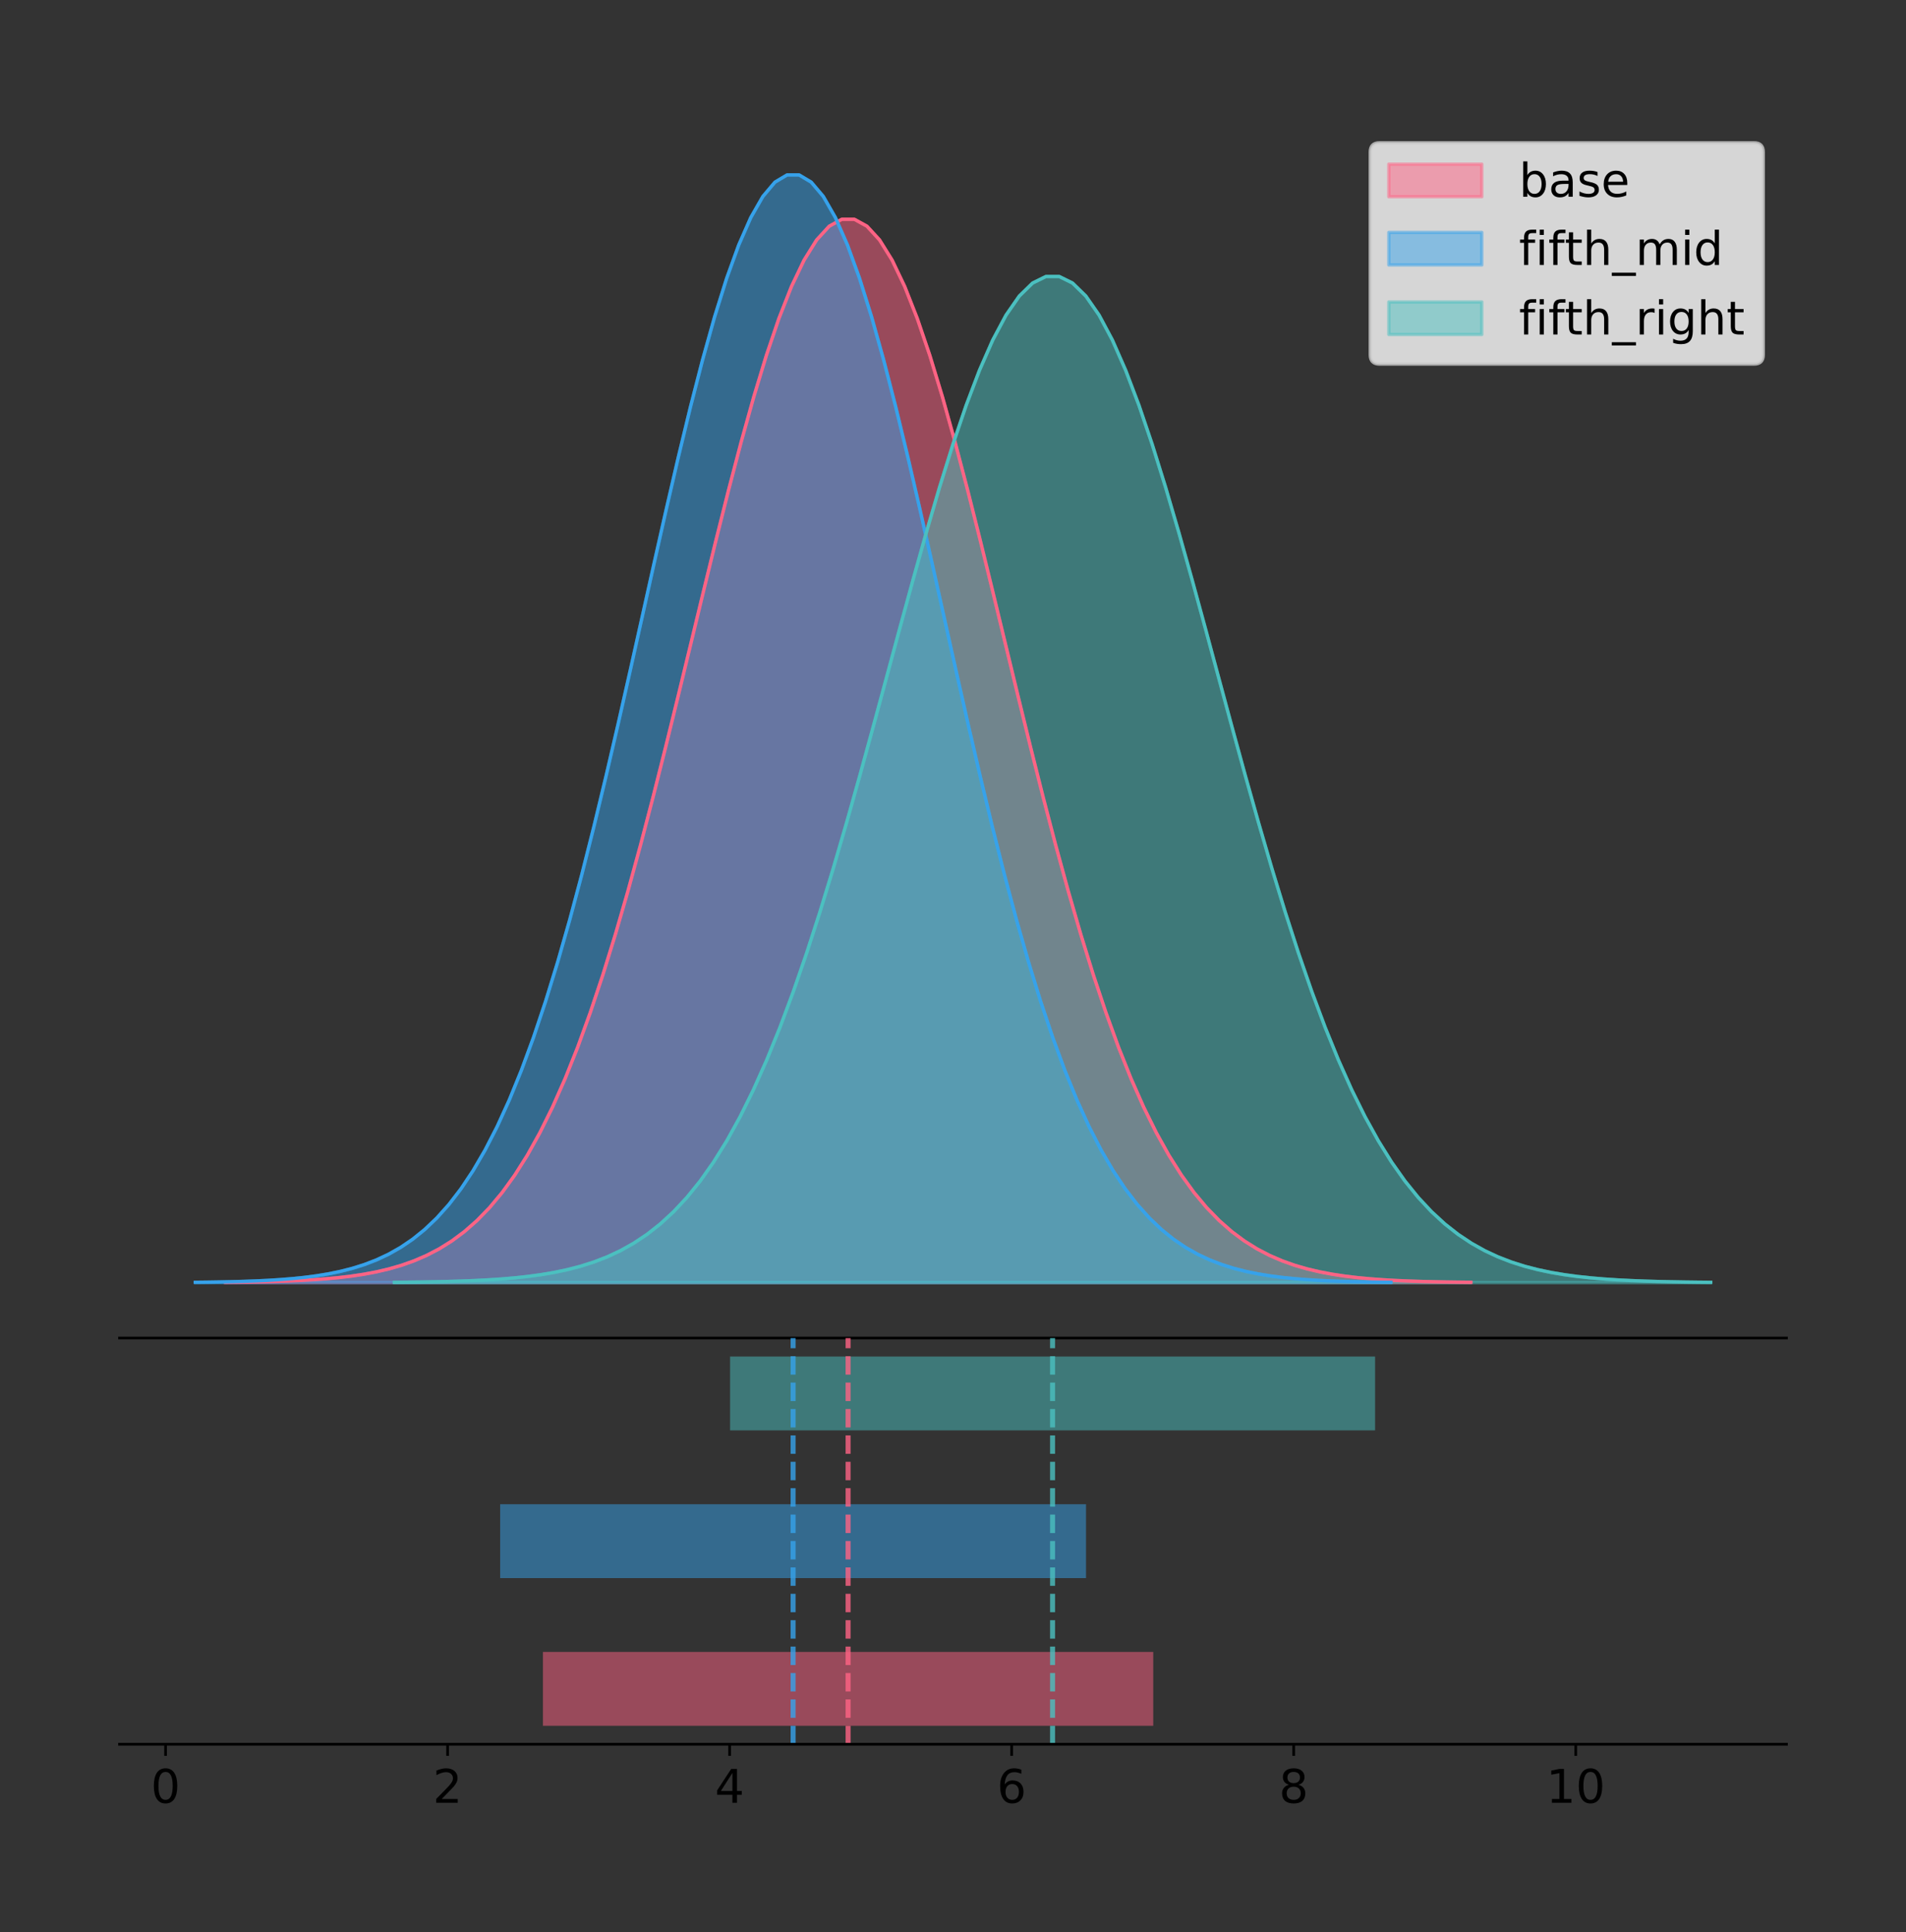 <?xml version="1.0" encoding="utf-8" standalone="no"?>
<!DOCTYPE svg PUBLIC "-//W3C//DTD SVG 1.1//EN"
  "http://www.w3.org/Graphics/SVG/1.1/DTD/svg11.dtd">
<!-- Created with matplotlib (https://matplotlib.org/) -->
<svg height="581.789pt" version="1.1" viewBox="0 0 574.2 581.789" width="574.2pt" xmlns="http://www.w3.org/2000/svg" xmlns:xlink="http://www.w3.org/1999/xlink">
 <rect x="0" y="0" width="574.2" height="581.789" fill="#333333" stroke="none"/>
 <defs>
  <style type="text/css">
*{stroke-linecap:butt;stroke-linejoin:round;}
  </style>
 </defs>
 <g id="figure_1">
  <g id="patch_1">
   <path d="M 0 581.789 
L 574.2 581.789 
L 574.2 0 
L 0 0 
z
" style="fill:none;"/>
  </g>
  <g id="axes_1">
   <g id="patch_2">
    <path d="M 36 402.93 
L 538.2 402.93 
L 538.2 36 
L 36 36 
z
" style="fill:none;"/>
   </g>
   <g id="PolyCollection_1">
    <defs>
     <path d="M 67.885 -195.538 
L 67.885 -195.646 
L 71.675 -195.686 
L 75.465 -195.741 
L 79.255 -195.813 
L 83.045 -195.91 
L 86.835 -196.037 
L 90.625 -196.203 
L 94.415 -196.418 
L 98.206 -196.696 
L 101.996 -197.052 
L 105.786 -197.503 
L 109.576 -198.073 
L 113.366 -198.787 
L 117.156 -199.675 
L 120.946 -200.772 
L 124.736 -202.116 
L 128.526 -203.751 
L 132.316 -205.726 
L 136.107 -208.093 
L 139.897 -210.91 
L 143.687 -214.237 
L 147.477 -218.136 
L 151.267 -222.669 
L 155.057 -227.9 
L 158.847 -233.889 
L 162.637 -240.689 
L 166.427 -248.35 
L 170.218 -256.908 
L 174.008 -266.389 
L 177.798 -276.803 
L 181.588 -288.14 
L 185.378 -300.372 
L 189.168 -313.448 
L 192.958 -327.291 
L 196.748 -341.801 
L 200.538 -356.853 
L 204.328 -372.295 
L 208.119 -387.955 
L 211.909 -403.64 
L 215.699 -419.137 
L 219.489 -434.226 
L 223.279 -448.674 
L 227.069 -462.249 
L 230.859 -474.723 
L 234.649 -485.878 
L 238.439 -495.514 
L 242.23 -503.453 
L 246.02 -509.544 
L 249.81 -513.672 
L 253.6 -515.756 
L 257.39 -515.756 
L 261.18 -513.672 
L 264.97 -509.544 
L 268.76 -503.453 
L 272.55 -495.514 
L 276.34 -485.878 
L 280.131 -474.723 
L 283.921 -462.249 
L 287.711 -448.674 
L 291.501 -434.226 
L 295.291 -419.137 
L 299.081 -403.64 
L 302.871 -387.955 
L 306.661 -372.295 
L 310.451 -356.853 
L 314.242 -341.801 
L 318.032 -327.291 
L 321.822 -313.448 
L 325.612 -300.372 
L 329.402 -288.14 
L 333.192 -276.803 
L 336.982 -266.389 
L 340.772 -256.908 
L 344.562 -248.35 
L 348.352 -240.689 
L 352.143 -233.889 
L 355.933 -227.9 
L 359.723 -222.669 
L 363.513 -218.136 
L 367.303 -214.237 
L 371.093 -210.91 
L 374.883 -208.093 
L 378.673 -205.726 
L 382.463 -203.751 
L 386.254 -202.116 
L 390.044 -200.772 
L 393.834 -199.675 
L 397.624 -198.787 
L 401.414 -198.073 
L 405.204 -197.503 
L 408.994 -197.052 
L 412.784 -196.696 
L 416.574 -196.418 
L 420.365 -196.203 
L 424.155 -196.037 
L 427.945 -195.91 
L 431.735 -195.813 
L 435.525 -195.741 
L 439.315 -195.686 
L 443.105 -195.646 
L 443.105 -195.538 
L 443.105 -195.538 
L 439.315 -195.538 
L 435.525 -195.538 
L 431.735 -195.538 
L 427.945 -195.538 
L 424.155 -195.538 
L 420.365 -195.538 
L 416.574 -195.538 
L 412.784 -195.538 
L 408.994 -195.538 
L 405.204 -195.538 
L 401.414 -195.538 
L 397.624 -195.538 
L 393.834 -195.538 
L 390.044 -195.538 
L 386.254 -195.538 
L 382.463 -195.538 
L 378.673 -195.538 
L 374.883 -195.538 
L 371.093 -195.538 
L 367.303 -195.538 
L 363.513 -195.538 
L 359.723 -195.538 
L 355.933 -195.538 
L 352.143 -195.538 
L 348.352 -195.538 
L 344.562 -195.538 
L 340.772 -195.538 
L 336.982 -195.538 
L 333.192 -195.538 
L 329.402 -195.538 
L 325.612 -195.538 
L 321.822 -195.538 
L 318.032 -195.538 
L 314.242 -195.538 
L 310.451 -195.538 
L 306.661 -195.538 
L 302.871 -195.538 
L 299.081 -195.538 
L 295.291 -195.538 
L 291.501 -195.538 
L 287.711 -195.538 
L 283.921 -195.538 
L 280.131 -195.538 
L 276.34 -195.538 
L 272.55 -195.538 
L 268.76 -195.538 
L 264.97 -195.538 
L 261.18 -195.538 
L 257.39 -195.538 
L 253.6 -195.538 
L 249.81 -195.538 
L 246.02 -195.538 
L 242.23 -195.538 
L 238.439 -195.538 
L 234.649 -195.538 
L 230.859 -195.538 
L 227.069 -195.538 
L 223.279 -195.538 
L 219.489 -195.538 
L 215.699 -195.538 
L 211.909 -195.538 
L 208.119 -195.538 
L 204.328 -195.538 
L 200.538 -195.538 
L 196.748 -195.538 
L 192.958 -195.538 
L 189.168 -195.538 
L 185.378 -195.538 
L 181.588 -195.538 
L 177.798 -195.538 
L 174.008 -195.538 
L 170.218 -195.538 
L 166.427 -195.538 
L 162.637 -195.538 
L 158.847 -195.538 
L 155.057 -195.538 
L 151.267 -195.538 
L 147.477 -195.538 
L 143.687 -195.538 
L 139.897 -195.538 
L 136.107 -195.538 
L 132.316 -195.538 
L 128.526 -195.538 
L 124.736 -195.538 
L 120.946 -195.538 
L 117.156 -195.538 
L 113.366 -195.538 
L 109.576 -195.538 
L 105.786 -195.538 
L 101.996 -195.538 
L 98.206 -195.538 
L 94.415 -195.538 
L 90.625 -195.538 
L 86.835 -195.538 
L 83.045 -195.538 
L 79.255 -195.538 
L 75.465 -195.538 
L 71.675 -195.538 
L 67.885 -195.538 
z
" id="m1a4d2be491" style="stroke:#ff6384;stroke-opacity:0.5;"/>
    </defs>
    <g clip-path="url(#p983cd75f38)">
     <use style="fill:#ff6384;fill-opacity:0.5;stroke:#ff6384;stroke-opacity:0.5;" x="0" xlink:href="#m1a4d2be491" y="581.789"/>
    </g>
   </g>
   <g id="PolyCollection_2">
    <defs>
     <path d="M 58.827 -195.538 
L 58.827 -195.65 
L 62.466 -195.692 
L 66.104 -195.749 
L 69.742 -195.825 
L 73.381 -195.925 
L 77.019 -196.058 
L 80.657 -196.23 
L 84.296 -196.455 
L 87.934 -196.744 
L 91.573 -197.115 
L 95.211 -197.585 
L 98.849 -198.179 
L 102.488 -198.923 
L 106.126 -199.848 
L 109.764 -200.99 
L 113.403 -202.39 
L 117.041 -204.093 
L 120.68 -206.151 
L 124.318 -208.617 
L 127.956 -211.552 
L 131.595 -215.017 
L 135.233 -219.078 
L 138.871 -223.801 
L 142.51 -229.25 
L 146.148 -235.488 
L 149.787 -242.572 
L 153.425 -250.552 
L 157.063 -259.468 
L 160.702 -269.344 
L 164.34 -280.192 
L 167.978 -292.002 
L 171.617 -304.744 
L 175.255 -318.365 
L 178.894 -332.786 
L 182.532 -347.901 
L 186.17 -363.58 
L 189.809 -379.667 
L 193.447 -395.98 
L 197.085 -412.318 
L 200.724 -428.462 
L 204.362 -444.18 
L 208 -459.23 
L 211.639 -473.372 
L 215.277 -486.366 
L 218.916 -497.987 
L 222.554 -508.025 
L 226.192 -516.294 
L 229.831 -522.64 
L 233.469 -526.94 
L 237.107 -529.111 
L 240.746 -529.111 
L 244.384 -526.94 
L 248.023 -522.64 
L 251.661 -516.294 
L 255.299 -508.025 
L 258.938 -497.987 
L 262.576 -486.366 
L 266.214 -473.372 
L 269.853 -459.23 
L 273.491 -444.18 
L 277.13 -428.462 
L 280.768 -412.318 
L 284.406 -395.98 
L 288.045 -379.667 
L 291.683 -363.58 
L 295.321 -347.901 
L 298.96 -332.786 
L 302.598 -318.365 
L 306.237 -304.744 
L 309.875 -292.002 
L 313.513 -280.192 
L 317.152 -269.344 
L 320.79 -259.468 
L 324.428 -250.552 
L 328.067 -242.572 
L 331.705 -235.488 
L 335.343 -229.25 
L 338.982 -223.801 
L 342.62 -219.078 
L 346.259 -215.017 
L 349.897 -211.552 
L 353.535 -208.617 
L 357.174 -206.151 
L 360.812 -204.093 
L 364.45 -202.39 
L 368.089 -200.99 
L 371.727 -199.848 
L 375.366 -198.923 
L 379.004 -198.179 
L 382.642 -197.585 
L 386.281 -197.115 
L 389.919 -196.744 
L 393.557 -196.455 
L 397.196 -196.23 
L 400.834 -196.058 
L 404.473 -195.925 
L 408.111 -195.825 
L 411.749 -195.749 
L 415.388 -195.692 
L 419.026 -195.65 
L 419.026 -195.538 
L 419.026 -195.538 
L 415.388 -195.538 
L 411.749 -195.538 
L 408.111 -195.538 
L 404.473 -195.538 
L 400.834 -195.538 
L 397.196 -195.538 
L 393.557 -195.538 
L 389.919 -195.538 
L 386.281 -195.538 
L 382.642 -195.538 
L 379.004 -195.538 
L 375.366 -195.538 
L 371.727 -195.538 
L 368.089 -195.538 
L 364.45 -195.538 
L 360.812 -195.538 
L 357.174 -195.538 
L 353.535 -195.538 
L 349.897 -195.538 
L 346.259 -195.538 
L 342.62 -195.538 
L 338.982 -195.538 
L 335.343 -195.538 
L 331.705 -195.538 
L 328.067 -195.538 
L 324.428 -195.538 
L 320.79 -195.538 
L 317.152 -195.538 
L 313.513 -195.538 
L 309.875 -195.538 
L 306.237 -195.538 
L 302.598 -195.538 
L 298.96 -195.538 
L 295.321 -195.538 
L 291.683 -195.538 
L 288.045 -195.538 
L 284.406 -195.538 
L 280.768 -195.538 
L 277.13 -195.538 
L 273.491 -195.538 
L 269.853 -195.538 
L 266.214 -195.538 
L 262.576 -195.538 
L 258.938 -195.538 
L 255.299 -195.538 
L 251.661 -195.538 
L 248.023 -195.538 
L 244.384 -195.538 
L 240.746 -195.538 
L 237.107 -195.538 
L 233.469 -195.538 
L 229.831 -195.538 
L 226.192 -195.538 
L 222.554 -195.538 
L 218.916 -195.538 
L 215.277 -195.538 
L 211.639 -195.538 
L 208 -195.538 
L 204.362 -195.538 
L 200.724 -195.538 
L 197.085 -195.538 
L 193.447 -195.538 
L 189.809 -195.538 
L 186.17 -195.538 
L 182.532 -195.538 
L 178.894 -195.538 
L 175.255 -195.538 
L 171.617 -195.538 
L 167.978 -195.538 
L 164.34 -195.538 
L 160.702 -195.538 
L 157.063 -195.538 
L 153.425 -195.538 
L 149.787 -195.538 
L 146.148 -195.538 
L 142.51 -195.538 
L 138.871 -195.538 
L 135.233 -195.538 
L 131.595 -195.538 
L 127.956 -195.538 
L 124.318 -195.538 
L 120.68 -195.538 
L 117.041 -195.538 
L 113.403 -195.538 
L 109.764 -195.538 
L 106.126 -195.538 
L 102.488 -195.538 
L 98.849 -195.538 
L 95.211 -195.538 
L 91.573 -195.538 
L 87.934 -195.538 
L 84.296 -195.538 
L 80.657 -195.538 
L 77.019 -195.538 
L 73.381 -195.538 
L 69.742 -195.538 
L 66.104 -195.538 
L 62.466 -195.538 
L 58.827 -195.538 
z
" id="m168b471288" style="stroke:#36a2eb;stroke-opacity:0.5;"/>
    </defs>
    <g clip-path="url(#p983cd75f38)">
     <use style="fill:#36a2eb;fill-opacity:0.5;stroke:#36a2eb;stroke-opacity:0.5;" x="0" xlink:href="#m168b471288" y="581.789"/>
    </g>
   </g>
   <g id="PolyCollection_3">
    <defs>
     <path d="M 118.817 -195.538 
L 118.817 -195.64 
L 122.822 -195.678 
L 126.828 -195.73 
L 130.834 -195.799 
L 134.839 -195.89 
L 138.845 -196.01 
L 142.851 -196.167 
L 146.856 -196.371 
L 150.862 -196.634 
L 154.867 -196.97 
L 158.873 -197.398 
L 162.879 -197.937 
L 166.884 -198.613 
L 170.89 -199.453 
L 174.895 -200.49 
L 178.901 -201.762 
L 182.907 -203.309 
L 186.912 -205.178 
L 190.918 -207.418 
L 194.924 -210.083 
L 198.929 -213.231 
L 202.935 -216.92 
L 206.94 -221.209 
L 210.946 -226.159 
L 214.952 -231.825 
L 218.957 -238.26 
L 222.963 -245.509 
L 226.968 -253.607 
L 230.974 -262.578 
L 234.98 -272.431 
L 238.985 -283.158 
L 242.991 -294.732 
L 246.997 -307.104 
L 251.002 -320.203 
L 255.008 -333.932 
L 259.013 -348.174 
L 263.019 -362.786 
L 267.025 -377.603 
L 271.03 -392.443 
L 275.036 -407.107 
L 279.041 -421.384 
L 283.047 -435.054 
L 287.053 -447.899 
L 291.058 -459.702 
L 295.064 -470.258 
L 299.07 -479.375 
L 303.075 -486.887 
L 307.081 -492.65 
L 311.086 -496.556 
L 315.092 -498.528 
L 319.098 -498.528 
L 323.103 -496.556 
L 327.109 -492.65 
L 331.114 -486.887 
L 335.12 -479.375 
L 339.126 -470.258 
L 343.131 -459.702 
L 347.137 -447.899 
L 351.143 -435.054 
L 355.148 -421.384 
L 359.154 -407.107 
L 363.159 -392.443 
L 367.165 -377.603 
L 371.171 -362.786 
L 375.176 -348.174 
L 379.182 -333.932 
L 383.187 -320.203 
L 387.193 -307.104 
L 391.199 -294.732 
L 395.204 -283.158 
L 399.21 -272.431 
L 403.216 -262.578 
L 407.221 -253.607 
L 411.227 -245.509 
L 415.232 -238.26 
L 419.238 -231.825 
L 423.244 -226.159 
L 427.249 -221.209 
L 431.255 -216.92 
L 435.26 -213.231 
L 439.266 -210.083 
L 443.272 -207.418 
L 447.277 -205.178 
L 451.283 -203.309 
L 455.289 -201.762 
L 459.294 -200.49 
L 463.3 -199.453 
L 467.305 -198.613 
L 471.311 -197.937 
L 475.317 -197.398 
L 479.322 -196.97 
L 483.328 -196.634 
L 487.333 -196.371 
L 491.339 -196.167 
L 495.345 -196.01 
L 499.35 -195.89 
L 503.356 -195.799 
L 507.361 -195.73 
L 511.367 -195.678 
L 515.373 -195.64 
L 515.373 -195.538 
L 515.373 -195.538 
L 511.367 -195.538 
L 507.361 -195.538 
L 503.356 -195.538 
L 499.35 -195.538 
L 495.345 -195.538 
L 491.339 -195.538 
L 487.333 -195.538 
L 483.328 -195.538 
L 479.322 -195.538 
L 475.317 -195.538 
L 471.311 -195.538 
L 467.305 -195.538 
L 463.3 -195.538 
L 459.294 -195.538 
L 455.289 -195.538 
L 451.283 -195.538 
L 447.277 -195.538 
L 443.272 -195.538 
L 439.266 -195.538 
L 435.26 -195.538 
L 431.255 -195.538 
L 427.249 -195.538 
L 423.244 -195.538 
L 419.238 -195.538 
L 415.232 -195.538 
L 411.227 -195.538 
L 407.221 -195.538 
L 403.216 -195.538 
L 399.21 -195.538 
L 395.204 -195.538 
L 391.199 -195.538 
L 387.193 -195.538 
L 383.187 -195.538 
L 379.182 -195.538 
L 375.176 -195.538 
L 371.171 -195.538 
L 367.165 -195.538 
L 363.159 -195.538 
L 359.154 -195.538 
L 355.148 -195.538 
L 351.143 -195.538 
L 347.137 -195.538 
L 343.131 -195.538 
L 339.126 -195.538 
L 335.12 -195.538 
L 331.114 -195.538 
L 327.109 -195.538 
L 323.103 -195.538 
L 319.098 -195.538 
L 315.092 -195.538 
L 311.086 -195.538 
L 307.081 -195.538 
L 303.075 -195.538 
L 299.07 -195.538 
L 295.064 -195.538 
L 291.058 -195.538 
L 287.053 -195.538 
L 283.047 -195.538 
L 279.041 -195.538 
L 275.036 -195.538 
L 271.03 -195.538 
L 267.025 -195.538 
L 263.019 -195.538 
L 259.013 -195.538 
L 255.008 -195.538 
L 251.002 -195.538 
L 246.997 -195.538 
L 242.991 -195.538 
L 238.985 -195.538 
L 234.98 -195.538 
L 230.974 -195.538 
L 226.968 -195.538 
L 222.963 -195.538 
L 218.957 -195.538 
L 214.952 -195.538 
L 210.946 -195.538 
L 206.94 -195.538 
L 202.935 -195.538 
L 198.929 -195.538 
L 194.924 -195.538 
L 190.918 -195.538 
L 186.912 -195.538 
L 182.907 -195.538 
L 178.901 -195.538 
L 174.895 -195.538 
L 170.89 -195.538 
L 166.884 -195.538 
L 162.879 -195.538 
L 158.873 -195.538 
L 154.867 -195.538 
L 150.862 -195.538 
L 146.856 -195.538 
L 142.851 -195.538 
L 138.845 -195.538 
L 134.839 -195.538 
L 130.834 -195.538 
L 126.828 -195.538 
L 122.822 -195.538 
L 118.817 -195.538 
z
" id="m4fb85844f4" style="stroke:#4bc0c0;stroke-opacity:0.5;"/>
    </defs>
    <g clip-path="url(#p983cd75f38)">
     <use style="fill:#4bc0c0;fill-opacity:0.5;stroke:#4bc0c0;stroke-opacity:0.5;" x="0" xlink:href="#m4fb85844f4" y="581.789"/>
    </g>
   </g>
   <g id="line2d_1">
    <path clip-path="url(#p983cd75f38)" d="M 67.885 386.144 
L 71.675 386.103 
L 75.465 386.049 
L 79.255 385.976 
L 83.045 385.88 
L 86.835 385.753 
L 90.625 385.587 
L 94.415 385.371 
L 98.206 385.093 
L 101.996 384.738 
L 105.786 384.286 
L 109.576 383.716 
L 113.366 383.002 
L 117.156 382.114 
L 120.946 381.018 
L 124.736 379.674 
L 128.526 378.038 
L 132.316 376.064 
L 136.107 373.696 
L 139.897 370.879 
L 143.687 367.552 
L 147.477 363.654 
L 151.267 359.12 
L 155.057 353.889 
L 158.847 347.901 
L 162.637 341.1 
L 166.427 333.439 
L 170.218 324.881 
L 174.008 315.4 
L 177.798 304.986 
L 181.588 293.649 
L 185.378 281.417 
L 189.168 268.341 
L 192.958 254.498 
L 196.748 239.988 
L 200.538 224.936 
L 204.328 209.494 
L 208.119 193.834 
L 211.909 178.15 
L 215.699 162.652 
L 219.489 147.564 
L 223.279 133.116 
L 227.069 119.541 
L 230.859 107.066 
L 234.649 95.911 
L 238.439 86.275 
L 242.23 78.336 
L 246.02 72.245 
L 249.81 68.117 
L 253.6 66.033 
L 257.39 66.033 
L 261.18 68.117 
L 264.97 72.245 
L 268.76 78.336 
L 272.55 86.275 
L 276.34 95.911 
L 280.131 107.066 
L 283.921 119.541 
L 287.711 133.116 
L 291.501 147.564 
L 295.291 162.652 
L 299.081 178.15 
L 302.871 193.834 
L 306.661 209.494 
L 310.451 224.936 
L 314.242 239.988 
L 318.032 254.498 
L 321.822 268.341 
L 325.612 281.417 
L 329.402 293.649 
L 333.192 304.986 
L 336.982 315.4 
L 340.772 324.881 
L 344.562 333.439 
L 348.352 341.1 
L 352.143 347.901 
L 355.933 353.889 
L 359.723 359.12 
L 363.513 363.654 
L 367.303 367.552 
L 371.093 370.879 
L 374.883 373.696 
L 378.673 376.064 
L 382.463 378.038 
L 386.254 379.674 
L 390.044 381.018 
L 393.834 382.114 
L 397.624 383.002 
L 401.414 383.716 
L 405.204 384.286 
L 408.994 384.738 
L 412.784 385.093 
L 416.574 385.371 
L 420.365 385.587 
L 424.155 385.753 
L 427.945 385.88 
L 431.735 385.976 
L 435.525 386.049 
L 439.315 386.103 
L 443.105 386.144 
" style="fill:none;stroke:#ff6384;stroke-linecap:square;"/>
   </g>
   <g id="line2d_2">
    <path clip-path="url(#p983cd75f38)" d="M 58.827 386.139 
L 62.466 386.097 
L 66.104 386.04 
L 69.742 385.965 
L 73.381 385.864 
L 77.019 385.732 
L 80.657 385.559 
L 84.296 385.334 
L 87.934 385.045 
L 91.573 384.675 
L 95.211 384.204 
L 98.849 383.61 
L 102.488 382.867 
L 106.126 381.941 
L 109.764 380.799 
L 113.403 379.399 
L 117.041 377.696 
L 120.68 375.639 
L 124.318 373.172 
L 127.956 370.238 
L 131.595 366.772 
L 135.233 362.711 
L 138.871 357.989 
L 142.51 352.539 
L 146.148 346.301 
L 149.787 339.217 
L 153.425 331.237 
L 157.063 322.322 
L 160.702 312.445 
L 164.34 301.597 
L 167.978 289.787 
L 171.617 277.045 
L 175.255 263.424 
L 178.894 249.004 
L 182.532 233.888 
L 186.17 218.209 
L 189.809 202.123 
L 193.447 185.809 
L 197.085 169.471 
L 200.724 153.327 
L 204.362 137.61 
L 208 122.559 
L 211.639 108.418 
L 215.277 95.423 
L 218.916 83.803 
L 222.554 73.765 
L 226.192 65.495 
L 229.831 59.15 
L 233.469 54.85 
L 237.107 52.679 
L 240.746 52.679 
L 244.384 54.85 
L 248.023 59.15 
L 251.661 65.495 
L 255.299 73.765 
L 258.938 83.803 
L 262.576 95.423 
L 266.214 108.418 
L 269.853 122.559 
L 273.491 137.61 
L 277.13 153.327 
L 280.768 169.471 
L 284.406 185.809 
L 288.045 202.123 
L 291.683 218.209 
L 295.321 233.888 
L 298.96 249.004 
L 302.598 263.424 
L 306.237 277.045 
L 309.875 289.787 
L 313.513 301.597 
L 317.152 312.445 
L 320.79 322.322 
L 324.428 331.237 
L 328.067 339.217 
L 331.705 346.301 
L 335.343 352.539 
L 338.982 357.989 
L 342.62 362.711 
L 346.259 366.772 
L 349.897 370.238 
L 353.535 373.172 
L 357.174 375.639 
L 360.812 377.696 
L 364.45 379.399 
L 368.089 380.799 
L 371.727 381.941 
L 375.366 382.867 
L 379.004 383.61 
L 382.642 384.204 
L 386.281 384.675 
L 389.919 385.045 
L 393.557 385.334 
L 397.196 385.559 
L 400.834 385.732 
L 404.473 385.864 
L 408.111 385.965 
L 411.749 386.04 
L 415.388 386.097 
L 419.026 386.139 
" style="fill:none;stroke:#36a2eb;stroke-linecap:square;"/>
   </g>
   <g id="line2d_3">
    <path clip-path="url(#p983cd75f38)" d="M 118.817 386.15 
L 122.822 386.111 
L 126.828 386.06 
L 130.834 385.991 
L 134.839 385.9 
L 138.845 385.779 
L 142.851 385.622 
L 146.856 385.418 
L 150.862 385.156 
L 154.867 384.819 
L 158.873 384.392 
L 162.879 383.852 
L 166.884 383.177 
L 170.89 382.337 
L 174.895 381.299 
L 178.901 380.028 
L 182.907 378.48 
L 186.912 376.612 
L 190.918 374.371 
L 194.924 371.706 
L 198.929 368.558 
L 202.935 364.87 
L 206.94 360.58 
L 210.946 355.63 
L 214.952 349.964 
L 218.957 343.529 
L 222.963 336.281 
L 226.968 328.183 
L 230.974 319.212 
L 234.98 309.359 
L 238.985 298.631 
L 242.991 287.057 
L 246.997 274.685 
L 251.002 261.587 
L 255.008 247.857 
L 259.013 233.615 
L 263.019 219.004 
L 267.025 204.186 
L 271.03 189.346 
L 275.036 174.682 
L 279.041 160.406 
L 283.047 146.735 
L 287.053 133.89 
L 291.058 122.087 
L 295.064 111.532 
L 299.07 102.414 
L 303.075 94.903 
L 307.081 89.139 
L 311.086 85.233 
L 315.092 83.261 
L 319.098 83.261 
L 323.103 85.233 
L 327.109 89.139 
L 331.114 94.903 
L 335.12 102.414 
L 339.126 111.532 
L 343.131 122.087 
L 347.137 133.89 
L 351.143 146.735 
L 355.148 160.406 
L 359.154 174.682 
L 363.159 189.346 
L 367.165 204.186 
L 371.171 219.004 
L 375.176 233.615 
L 379.182 247.857 
L 383.187 261.587 
L 387.193 274.685 
L 391.199 287.057 
L 395.204 298.631 
L 399.21 309.359 
L 403.216 319.212 
L 407.221 328.183 
L 411.227 336.281 
L 415.232 343.529 
L 419.238 349.964 
L 423.244 355.63 
L 427.249 360.58 
L 431.255 364.87 
L 435.26 368.558 
L 439.266 371.706 
L 443.272 374.371 
L 447.277 376.612 
L 451.283 378.48 
L 455.289 380.028 
L 459.294 381.299 
L 463.3 382.337 
L 467.305 383.177 
L 471.311 383.852 
L 475.317 384.392 
L 479.322 384.819 
L 483.328 385.156 
L 487.333 385.418 
L 491.339 385.622 
L 495.345 385.779 
L 499.35 385.9 
L 503.356 385.991 
L 507.361 386.06 
L 511.367 386.111 
L 515.373 386.15 
" style="fill:none;stroke:#4bc0c0;stroke-linecap:square;"/>
   </g>
   <g id="patch_3">
    <path d="M 36 402.93 
L 538.2 402.93 
" style="fill:none;stroke:#000000;stroke-linecap:square;stroke-linejoin:miter;stroke-width:0.8;"/>
   </g>
   <g id="legend_1">
    <g id="patch_4">
     <path d="M 415.602 109.627 
L 528.4 109.627 
Q 531.2 109.627 531.2 106.827 
L 531.2 45.8 
Q 531.2 43 528.4 43 
L 415.602 43 
Q 412.802 43 412.802 45.8 
L 412.802 106.827 
Q 412.802 109.627 415.602 109.627 
z
" style="fill:#ffffff;opacity:0.8;stroke:#cccccc;stroke-linejoin:miter;"/>
    </g>
    <g id="patch_5">
     <path d="M 418.402 59.238 
L 446.402 59.238 
L 446.402 49.438 
L 418.402 49.438 
z
" style="fill:#ff6384;opacity:0.5;stroke:#ff6384;stroke-linejoin:miter;"/>
    </g>
    <g id="text_1">
     <!-- base -->
     <defs>
      <path d="M 48.688 27.297 
Q 48.688 37.203 44.609 42.844 
Q 40.531 48.484 33.406 48.484 
Q 26.266 48.484 22.188 42.844 
Q 18.109 37.203 18.109 27.297 
Q 18.109 17.391 22.188 11.75 
Q 26.266 6.109 33.406 6.109 
Q 40.531 6.109 44.609 11.75 
Q 48.688 17.391 48.688 27.297 
z
M 18.109 46.391 
Q 20.953 51.266 25.266 53.625 
Q 29.594 56 35.594 56 
Q 45.562 56 51.781 48.094 
Q 58.016 40.188 58.016 27.297 
Q 58.016 14.406 51.781 6.484 
Q 45.562 -1.422 35.594 -1.422 
Q 29.594 -1.422 25.266 0.953 
Q 20.953 3.328 18.109 8.203 
L 18.109 0 
L 9.078 0 
L 9.078 75.984 
L 18.109 75.984 
z
" id="DejaVuSans-98"/>
      <path d="M 34.281 27.484 
Q 23.391 27.484 19.188 25 
Q 14.984 22.516 14.984 16.5 
Q 14.984 11.719 18.141 8.906 
Q 21.297 6.109 26.703 6.109 
Q 34.188 6.109 38.703 11.406 
Q 43.219 16.703 43.219 25.484 
L 43.219 27.484 
z
M 52.203 31.203 
L 52.203 0 
L 43.219 0 
L 43.219 8.297 
Q 40.141 3.328 35.547 0.953 
Q 30.953 -1.422 24.312 -1.422 
Q 15.922 -1.422 10.953 3.297 
Q 6 8.016 6 15.922 
Q 6 25.141 12.172 29.828 
Q 18.359 34.516 30.609 34.516 
L 43.219 34.516 
L 43.219 35.406 
Q 43.219 41.609 39.141 45 
Q 35.062 48.391 27.688 48.391 
Q 23 48.391 18.547 47.266 
Q 14.109 46.141 10.016 43.891 
L 10.016 52.203 
Q 14.938 54.109 19.578 55.047 
Q 24.219 56 28.609 56 
Q 40.484 56 46.344 49.844 
Q 52.203 43.703 52.203 31.203 
z
" id="DejaVuSans-97"/>
      <path d="M 44.281 53.078 
L 44.281 44.578 
Q 40.484 46.531 36.375 47.5 
Q 32.281 48.484 27.875 48.484 
Q 21.188 48.484 17.844 46.438 
Q 14.5 44.391 14.5 40.281 
Q 14.5 37.156 16.891 35.375 
Q 19.281 33.594 26.516 31.984 
L 29.594 31.297 
Q 39.156 29.25 43.188 25.516 
Q 47.219 21.781 47.219 15.094 
Q 47.219 7.469 41.188 3.016 
Q 35.156 -1.422 24.609 -1.422 
Q 20.219 -1.422 15.453 -0.562 
Q 10.688 0.297 5.422 2 
L 5.422 11.281 
Q 10.406 8.688 15.234 7.391 
Q 20.062 6.109 24.812 6.109 
Q 31.156 6.109 34.562 8.281 
Q 37.984 10.453 37.984 14.406 
Q 37.984 18.062 35.516 20.016 
Q 33.062 21.969 24.703 23.781 
L 21.578 24.516 
Q 13.234 26.266 9.516 29.906 
Q 5.812 33.547 5.812 39.891 
Q 5.812 47.609 11.281 51.797 
Q 16.75 56 26.812 56 
Q 31.781 56 36.172 55.266 
Q 40.578 54.547 44.281 53.078 
z
" id="DejaVuSans-115"/>
      <path d="M 56.203 29.594 
L 56.203 25.203 
L 14.891 25.203 
Q 15.484 15.922 20.484 11.062 
Q 25.484 6.203 34.422 6.203 
Q 39.594 6.203 44.453 7.469 
Q 49.312 8.734 54.109 11.281 
L 54.109 2.781 
Q 49.266 0.734 44.188 -0.344 
Q 39.109 -1.422 33.891 -1.422 
Q 20.797 -1.422 13.156 6.188 
Q 5.516 13.812 5.516 26.812 
Q 5.516 40.234 12.766 48.109 
Q 20.016 56 32.328 56 
Q 43.359 56 49.781 48.891 
Q 56.203 41.797 56.203 29.594 
z
M 47.219 32.234 
Q 47.125 39.594 43.094 43.984 
Q 39.062 48.391 32.422 48.391 
Q 24.906 48.391 20.391 44.141 
Q 15.875 39.891 15.188 32.172 
z
" id="DejaVuSans-101"/>
     </defs>
     <g transform="translate(457.602 59.238)scale(0.14 -0.14)">
      <use xlink:href="#DejaVuSans-98"/>
      <use x="63.477" xlink:href="#DejaVuSans-97"/>
      <use x="124.756" xlink:href="#DejaVuSans-115"/>
      <use x="176.855" xlink:href="#DejaVuSans-101"/>
     </g>
    </g>
    <g id="patch_6">
     <path d="M 418.402 79.787 
L 446.402 79.787 
L 446.402 69.987 
L 418.402 69.987 
z
" style="fill:#36a2eb;opacity:0.5;stroke:#36a2eb;stroke-linejoin:miter;"/>
    </g>
    <g id="text_2">
     <!-- fifth_mid -->
     <defs>
      <path d="M 37.109 75.984 
L 37.109 68.5 
L 28.516 68.5 
Q 23.688 68.5 21.797 66.547 
Q 19.922 64.594 19.922 59.516 
L 19.922 54.688 
L 34.719 54.688 
L 34.719 47.703 
L 19.922 47.703 
L 19.922 0 
L 10.891 0 
L 10.891 47.703 
L 2.297 47.703 
L 2.297 54.688 
L 10.891 54.688 
L 10.891 58.5 
Q 10.891 67.625 15.141 71.797 
Q 19.391 75.984 28.609 75.984 
z
" id="DejaVuSans-102"/>
      <path d="M 9.422 54.688 
L 18.406 54.688 
L 18.406 0 
L 9.422 0 
z
M 9.422 75.984 
L 18.406 75.984 
L 18.406 64.594 
L 9.422 64.594 
z
" id="DejaVuSans-105"/>
      <path d="M 18.312 70.219 
L 18.312 54.688 
L 36.812 54.688 
L 36.812 47.703 
L 18.312 47.703 
L 18.312 18.016 
Q 18.312 11.328 20.141 9.422 
Q 21.969 7.516 27.594 7.516 
L 36.812 7.516 
L 36.812 0 
L 27.594 0 
Q 17.188 0 13.234 3.875 
Q 9.281 7.766 9.281 18.016 
L 9.281 47.703 
L 2.688 47.703 
L 2.688 54.688 
L 9.281 54.688 
L 9.281 70.219 
z
" id="DejaVuSans-116"/>
      <path d="M 54.891 33.016 
L 54.891 0 
L 45.906 0 
L 45.906 32.719 
Q 45.906 40.484 42.875 44.328 
Q 39.844 48.188 33.797 48.188 
Q 26.516 48.188 22.312 43.547 
Q 18.109 38.922 18.109 30.906 
L 18.109 0 
L 9.078 0 
L 9.078 75.984 
L 18.109 75.984 
L 18.109 46.188 
Q 21.344 51.125 25.703 53.562 
Q 30.078 56 35.797 56 
Q 45.219 56 50.047 50.172 
Q 54.891 44.344 54.891 33.016 
z
" id="DejaVuSans-104"/>
      <path d="M 50.984 -16.609 
L 50.984 -23.578 
L -0.984 -23.578 
L -0.984 -16.609 
z
" id="DejaVuSans-95"/>
      <path d="M 52 44.188 
Q 55.375 50.25 60.062 53.125 
Q 64.75 56 71.094 56 
Q 79.641 56 84.281 50.016 
Q 88.922 44.047 88.922 33.016 
L 88.922 0 
L 79.891 0 
L 79.891 32.719 
Q 79.891 40.578 77.094 44.375 
Q 74.312 48.188 68.609 48.188 
Q 61.625 48.188 57.562 43.547 
Q 53.516 38.922 53.516 30.906 
L 53.516 0 
L 44.484 0 
L 44.484 32.719 
Q 44.484 40.625 41.703 44.406 
Q 38.922 48.188 33.109 48.188 
Q 26.219 48.188 22.156 43.531 
Q 18.109 38.875 18.109 30.906 
L 18.109 0 
L 9.078 0 
L 9.078 54.688 
L 18.109 54.688 
L 18.109 46.188 
Q 21.188 51.219 25.484 53.609 
Q 29.781 56 35.688 56 
Q 41.656 56 45.828 52.969 
Q 50 49.953 52 44.188 
z
" id="DejaVuSans-109"/>
      <path d="M 45.406 46.391 
L 45.406 75.984 
L 54.391 75.984 
L 54.391 0 
L 45.406 0 
L 45.406 8.203 
Q 42.578 3.328 38.25 0.953 
Q 33.938 -1.422 27.875 -1.422 
Q 17.969 -1.422 11.734 6.484 
Q 5.516 14.406 5.516 27.297 
Q 5.516 40.188 11.734 48.094 
Q 17.969 56 27.875 56 
Q 33.938 56 38.25 53.625 
Q 42.578 51.266 45.406 46.391 
z
M 14.797 27.297 
Q 14.797 17.391 18.875 11.75 
Q 22.953 6.109 30.078 6.109 
Q 37.203 6.109 41.297 11.75 
Q 45.406 17.391 45.406 27.297 
Q 45.406 37.203 41.297 42.844 
Q 37.203 48.484 30.078 48.484 
Q 22.953 48.484 18.875 42.844 
Q 14.797 37.203 14.797 27.297 
z
" id="DejaVuSans-100"/>
     </defs>
     <g transform="translate(457.602 79.787)scale(0.14 -0.14)">
      <use xlink:href="#DejaVuSans-102"/>
      <use x="35.205" xlink:href="#DejaVuSans-105"/>
      <use x="62.988" xlink:href="#DejaVuSans-102"/>
      <use x="98.178" xlink:href="#DejaVuSans-116"/>
      <use x="137.387" xlink:href="#DejaVuSans-104"/>
      <use x="200.766" xlink:href="#DejaVuSans-95"/>
      <use x="250.766" xlink:href="#DejaVuSans-109"/>
      <use x="348.178" xlink:href="#DejaVuSans-105"/>
      <use x="375.961" xlink:href="#DejaVuSans-100"/>
     </g>
    </g>
    <g id="patch_7">
     <path d="M 418.402 100.726 
L 446.402 100.726 
L 446.402 90.926 
L 418.402 90.926 
z
" style="fill:#4bc0c0;opacity:0.5;stroke:#4bc0c0;stroke-linejoin:miter;"/>
    </g>
    <g id="text_3">
     <!-- fifth_right -->
     <defs>
      <path d="M 41.109 46.297 
Q 39.594 47.172 37.812 47.578 
Q 36.031 48 33.891 48 
Q 26.266 48 22.188 43.047 
Q 18.109 38.094 18.109 28.812 
L 18.109 0 
L 9.078 0 
L 9.078 54.688 
L 18.109 54.688 
L 18.109 46.188 
Q 20.953 51.172 25.484 53.578 
Q 30.031 56 36.531 56 
Q 37.453 56 38.578 55.875 
Q 39.703 55.766 41.062 55.516 
z
" id="DejaVuSans-114"/>
      <path d="M 45.406 27.984 
Q 45.406 37.75 41.375 43.109 
Q 37.359 48.484 30.078 48.484 
Q 22.859 48.484 18.828 43.109 
Q 14.797 37.75 14.797 27.984 
Q 14.797 18.266 18.828 12.891 
Q 22.859 7.516 30.078 7.516 
Q 37.359 7.516 41.375 12.891 
Q 45.406 18.266 45.406 27.984 
z
M 54.391 6.781 
Q 54.391 -7.172 48.188 -13.984 
Q 42 -20.797 29.203 -20.797 
Q 24.469 -20.797 20.266 -20.094 
Q 16.062 -19.391 12.109 -17.922 
L 12.109 -9.188 
Q 16.062 -11.328 19.922 -12.344 
Q 23.781 -13.375 27.781 -13.375 
Q 36.625 -13.375 41.016 -8.766 
Q 45.406 -4.156 45.406 5.172 
L 45.406 9.625 
Q 42.625 4.781 38.281 2.391 
Q 33.938 0 27.875 0 
Q 17.828 0 11.672 7.656 
Q 5.516 15.328 5.516 27.984 
Q 5.516 40.672 11.672 48.328 
Q 17.828 56 27.875 56 
Q 33.938 56 38.281 53.609 
Q 42.625 51.219 45.406 46.391 
L 45.406 54.688 
L 54.391 54.688 
z
" id="DejaVuSans-103"/>
     </defs>
     <g transform="translate(457.602 100.726)scale(0.14 -0.14)">
      <use xlink:href="#DejaVuSans-102"/>
      <use x="35.205" xlink:href="#DejaVuSans-105"/>
      <use x="62.988" xlink:href="#DejaVuSans-102"/>
      <use x="98.178" xlink:href="#DejaVuSans-116"/>
      <use x="137.387" xlink:href="#DejaVuSans-104"/>
      <use x="200.766" xlink:href="#DejaVuSans-95"/>
      <use x="250.766" xlink:href="#DejaVuSans-114"/>
      <use x="291.879" xlink:href="#DejaVuSans-105"/>
      <use x="319.662" xlink:href="#DejaVuSans-103"/>
      <use x="383.139" xlink:href="#DejaVuSans-104"/>
      <use x="446.518" xlink:href="#DejaVuSans-116"/>
     </g>
    </g>
   </g>
  </g>
  <g id="axes_2">
   <g id="patch_8">
    <path d="M 36 525.24 
L 538.2 525.24 
L 538.2 402.93 
L 36 402.93 
z
" style="fill:none;"/>
   </g>
   <g id="patch_9">
    <path clip-path="url(#p488e96391a)" d="M 163.566 519.68 
L 347.424 519.68 
L 347.424 497.442 
L 163.566 497.442 
z
" style="fill:#ff6384;opacity:0.5;"/>
   </g>
   <g id="patch_10">
    <path clip-path="url(#p488e96391a)" d="M 150.678 475.204 
L 327.175 475.204 
L 327.175 452.966 
L 150.678 452.966 
z
" style="fill:#36a2eb;opacity:0.5;"/>
   </g>
   <g id="patch_11">
    <path clip-path="url(#p488e96391a)" d="M 219.939 430.728 
L 414.251 430.728 
L 414.251 408.49 
L 219.939 408.49 
z
" style="fill:#4bc0c0;opacity:0.5;"/>
   </g>
   <g id="matplotlib.axis_1">
    <g id="xtick_1">
     <g id="line2d_4">
      <defs>
       <path d="M 0 0 
L 0 3.5 
" id="m10398a780a" style="stroke:#000000;stroke-width:0.8;"/>
      </defs>
      <g>
       <use style="stroke:#000000;stroke-width:0.8;" x="49.879" xlink:href="#m10398a780a" y="525.24"/>
      </g>
     </g>
     <g id="text_4">
      <!-- 0 -->
      <defs>
       <path d="M 31.781 66.406 
Q 24.172 66.406 20.328 58.906 
Q 16.5 51.422 16.5 36.375 
Q 16.5 21.391 20.328 13.891 
Q 24.172 6.391 31.781 6.391 
Q 39.453 6.391 43.281 13.891 
Q 47.125 21.391 47.125 36.375 
Q 47.125 51.422 43.281 58.906 
Q 39.453 66.406 31.781 66.406 
z
M 31.781 74.219 
Q 44.047 74.219 50.516 64.516 
Q 56.984 54.828 56.984 36.375 
Q 56.984 17.969 50.516 8.266 
Q 44.047 -1.422 31.781 -1.422 
Q 19.531 -1.422 13.062 8.266 
Q 6.594 17.969 6.594 36.375 
Q 6.594 54.828 13.062 64.516 
Q 19.531 74.219 31.781 74.219 
z
" id="DejaVuSans-48"/>
      </defs>
      <g transform="translate(45.425 542.878)scale(0.14 -0.14)">
       <use xlink:href="#DejaVuSans-48"/>
      </g>
     </g>
    </g>
    <g id="xtick_2">
     <g id="line2d_5">
      <g>
       <use style="stroke:#000000;stroke-width:0.8;" x="134.844" xlink:href="#m10398a780a" y="525.24"/>
      </g>
     </g>
     <g id="text_5">
      <!-- 2 -->
      <defs>
       <path d="M 19.188 8.297 
L 53.609 8.297 
L 53.609 0 
L 7.328 0 
L 7.328 8.297 
Q 12.938 14.109 22.625 23.891 
Q 32.328 33.688 34.812 36.531 
Q 39.547 41.844 41.422 45.531 
Q 43.312 49.219 43.312 52.781 
Q 43.312 58.594 39.234 62.25 
Q 35.156 65.922 28.609 65.922 
Q 23.969 65.922 18.812 64.312 
Q 13.672 62.703 7.812 59.422 
L 7.812 69.391 
Q 13.766 71.781 18.938 73 
Q 24.125 74.219 28.422 74.219 
Q 39.75 74.219 46.484 68.547 
Q 53.219 62.891 53.219 53.422 
Q 53.219 48.922 51.531 44.891 
Q 49.859 40.875 45.406 35.406 
Q 44.188 33.984 37.641 27.219 
Q 31.109 20.453 19.188 8.297 
z
" id="DejaVuSans-50"/>
      </defs>
      <g transform="translate(130.39 542.878)scale(0.14 -0.14)">
       <use xlink:href="#DejaVuSans-50"/>
      </g>
     </g>
    </g>
    <g id="xtick_3">
     <g id="line2d_6">
      <g>
       <use style="stroke:#000000;stroke-width:0.8;" x="219.809" xlink:href="#m10398a780a" y="525.24"/>
      </g>
     </g>
     <g id="text_6">
      <!-- 4 -->
      <defs>
       <path d="M 37.797 64.312 
L 12.891 25.391 
L 37.797 25.391 
z
M 35.203 72.906 
L 47.609 72.906 
L 47.609 25.391 
L 58.016 25.391 
L 58.016 17.188 
L 47.609 17.188 
L 47.609 0 
L 37.797 0 
L 37.797 17.188 
L 4.891 17.188 
L 4.891 26.703 
z
" id="DejaVuSans-52"/>
      </defs>
      <g transform="translate(215.356 542.878)scale(0.14 -0.14)">
       <use xlink:href="#DejaVuSans-52"/>
      </g>
     </g>
    </g>
    <g id="xtick_4">
     <g id="line2d_7">
      <g>
       <use style="stroke:#000000;stroke-width:0.8;" x="304.775" xlink:href="#m10398a780a" y="525.24"/>
      </g>
     </g>
     <g id="text_7">
      <!-- 6 -->
      <defs>
       <path d="M 33.016 40.375 
Q 26.375 40.375 22.484 35.828 
Q 18.609 31.297 18.609 23.391 
Q 18.609 15.531 22.484 10.953 
Q 26.375 6.391 33.016 6.391 
Q 39.656 6.391 43.531 10.953 
Q 47.406 15.531 47.406 23.391 
Q 47.406 31.297 43.531 35.828 
Q 39.656 40.375 33.016 40.375 
z
M 52.594 71.297 
L 52.594 62.312 
Q 48.875 64.062 45.094 64.984 
Q 41.312 65.922 37.594 65.922 
Q 27.828 65.922 22.672 59.328 
Q 17.531 52.734 16.797 39.406 
Q 19.672 43.656 24.016 45.922 
Q 28.375 48.188 33.594 48.188 
Q 44.578 48.188 50.953 41.516 
Q 57.328 34.859 57.328 23.391 
Q 57.328 12.156 50.688 5.359 
Q 44.047 -1.422 33.016 -1.422 
Q 20.359 -1.422 13.672 8.266 
Q 6.984 17.969 6.984 36.375 
Q 6.984 53.656 15.188 63.938 
Q 23.391 74.219 37.203 74.219 
Q 40.922 74.219 44.703 73.484 
Q 48.484 72.75 52.594 71.297 
z
" id="DejaVuSans-54"/>
      </defs>
      <g transform="translate(300.321 542.878)scale(0.14 -0.14)">
       <use xlink:href="#DejaVuSans-54"/>
      </g>
     </g>
    </g>
    <g id="xtick_5">
     <g id="line2d_8">
      <g>
       <use style="stroke:#000000;stroke-width:0.8;" x="389.74" xlink:href="#m10398a780a" y="525.24"/>
      </g>
     </g>
     <g id="text_8">
      <!-- 8 -->
      <defs>
       <path d="M 31.781 34.625 
Q 24.75 34.625 20.719 30.859 
Q 16.703 27.094 16.703 20.516 
Q 16.703 13.922 20.719 10.156 
Q 24.75 6.391 31.781 6.391 
Q 38.812 6.391 42.859 10.172 
Q 46.922 13.969 46.922 20.516 
Q 46.922 27.094 42.891 30.859 
Q 38.875 34.625 31.781 34.625 
z
M 21.922 38.812 
Q 15.578 40.375 12.031 44.719 
Q 8.5 49.078 8.5 55.328 
Q 8.5 64.062 14.719 69.141 
Q 20.953 74.219 31.781 74.219 
Q 42.672 74.219 48.875 69.141 
Q 55.078 64.062 55.078 55.328 
Q 55.078 49.078 51.531 44.719 
Q 48 40.375 41.703 38.812 
Q 48.828 37.156 52.797 32.312 
Q 56.781 27.484 56.781 20.516 
Q 56.781 9.906 50.312 4.234 
Q 43.844 -1.422 31.781 -1.422 
Q 19.734 -1.422 13.25 4.234 
Q 6.781 9.906 6.781 20.516 
Q 6.781 27.484 10.781 32.312 
Q 14.797 37.156 21.922 38.812 
z
M 18.312 54.391 
Q 18.312 48.734 21.844 45.562 
Q 25.391 42.391 31.781 42.391 
Q 38.141 42.391 41.719 45.562 
Q 45.312 48.734 45.312 54.391 
Q 45.312 60.062 41.719 63.234 
Q 38.141 66.406 31.781 66.406 
Q 25.391 66.406 21.844 63.234 
Q 18.312 60.062 18.312 54.391 
z
" id="DejaVuSans-56"/>
      </defs>
      <g transform="translate(385.286 542.878)scale(0.14 -0.14)">
       <use xlink:href="#DejaVuSans-56"/>
      </g>
     </g>
    </g>
    <g id="xtick_6">
     <g id="line2d_9">
      <g>
       <use style="stroke:#000000;stroke-width:0.8;" x="474.706" xlink:href="#m10398a780a" y="525.24"/>
      </g>
     </g>
     <g id="text_9">
      <!-- 10 -->
      <defs>
       <path d="M 12.406 8.297 
L 28.516 8.297 
L 28.516 63.922 
L 10.984 60.406 
L 10.984 69.391 
L 28.422 72.906 
L 38.281 72.906 
L 38.281 8.297 
L 54.391 8.297 
L 54.391 0 
L 12.406 0 
z
" id="DejaVuSans-49"/>
      </defs>
      <g transform="translate(465.798 542.878)scale(0.14 -0.14)">
       <use xlink:href="#DejaVuSans-49"/>
       <use x="63.623" xlink:href="#DejaVuSans-48"/>
      </g>
     </g>
    </g>
   </g>
   <g id="line2d_10">
    <path clip-path="url(#p488e96391a)" d="M 255.495 525.24 
L 255.495 402.93 
" style="fill:none;stroke:#ff6384;stroke-dasharray:5.55,2.4;stroke-dashoffset:0;stroke-opacity:0.8;stroke-width:1.5;"/>
   </g>
   <g id="line2d_11">
    <path clip-path="url(#p488e96391a)" d="M 238.927 525.24 
L 238.927 402.93 
" style="fill:none;stroke:#36a2eb;stroke-dasharray:5.55,2.4;stroke-dashoffset:0;stroke-opacity:0.8;stroke-width:1.5;"/>
   </g>
   <g id="line2d_12">
    <path clip-path="url(#p488e96391a)" d="M 317.095 525.24 
L 317.095 402.93 
" style="fill:none;stroke:#4bc0c0;stroke-dasharray:5.55,2.4;stroke-dashoffset:0;stroke-opacity:0.8;stroke-width:1.5;"/>
   </g>
   <g id="patch_12">
    <path d="M 36 525.24 
L 538.2 525.24 
" style="fill:none;stroke:#000000;stroke-linecap:square;stroke-linejoin:miter;stroke-width:0.8;"/>
   </g>
  </g>
 </g>
 <defs>
  <clipPath id="p983cd75f38">
   <rect height="366.93" width="502.2" x="36" y="36"/>
  </clipPath>
  <clipPath id="p488e96391a">
   <rect height="122.31" width="502.2" x="36" y="402.93"/>
  </clipPath>
 </defs>
</svg>
